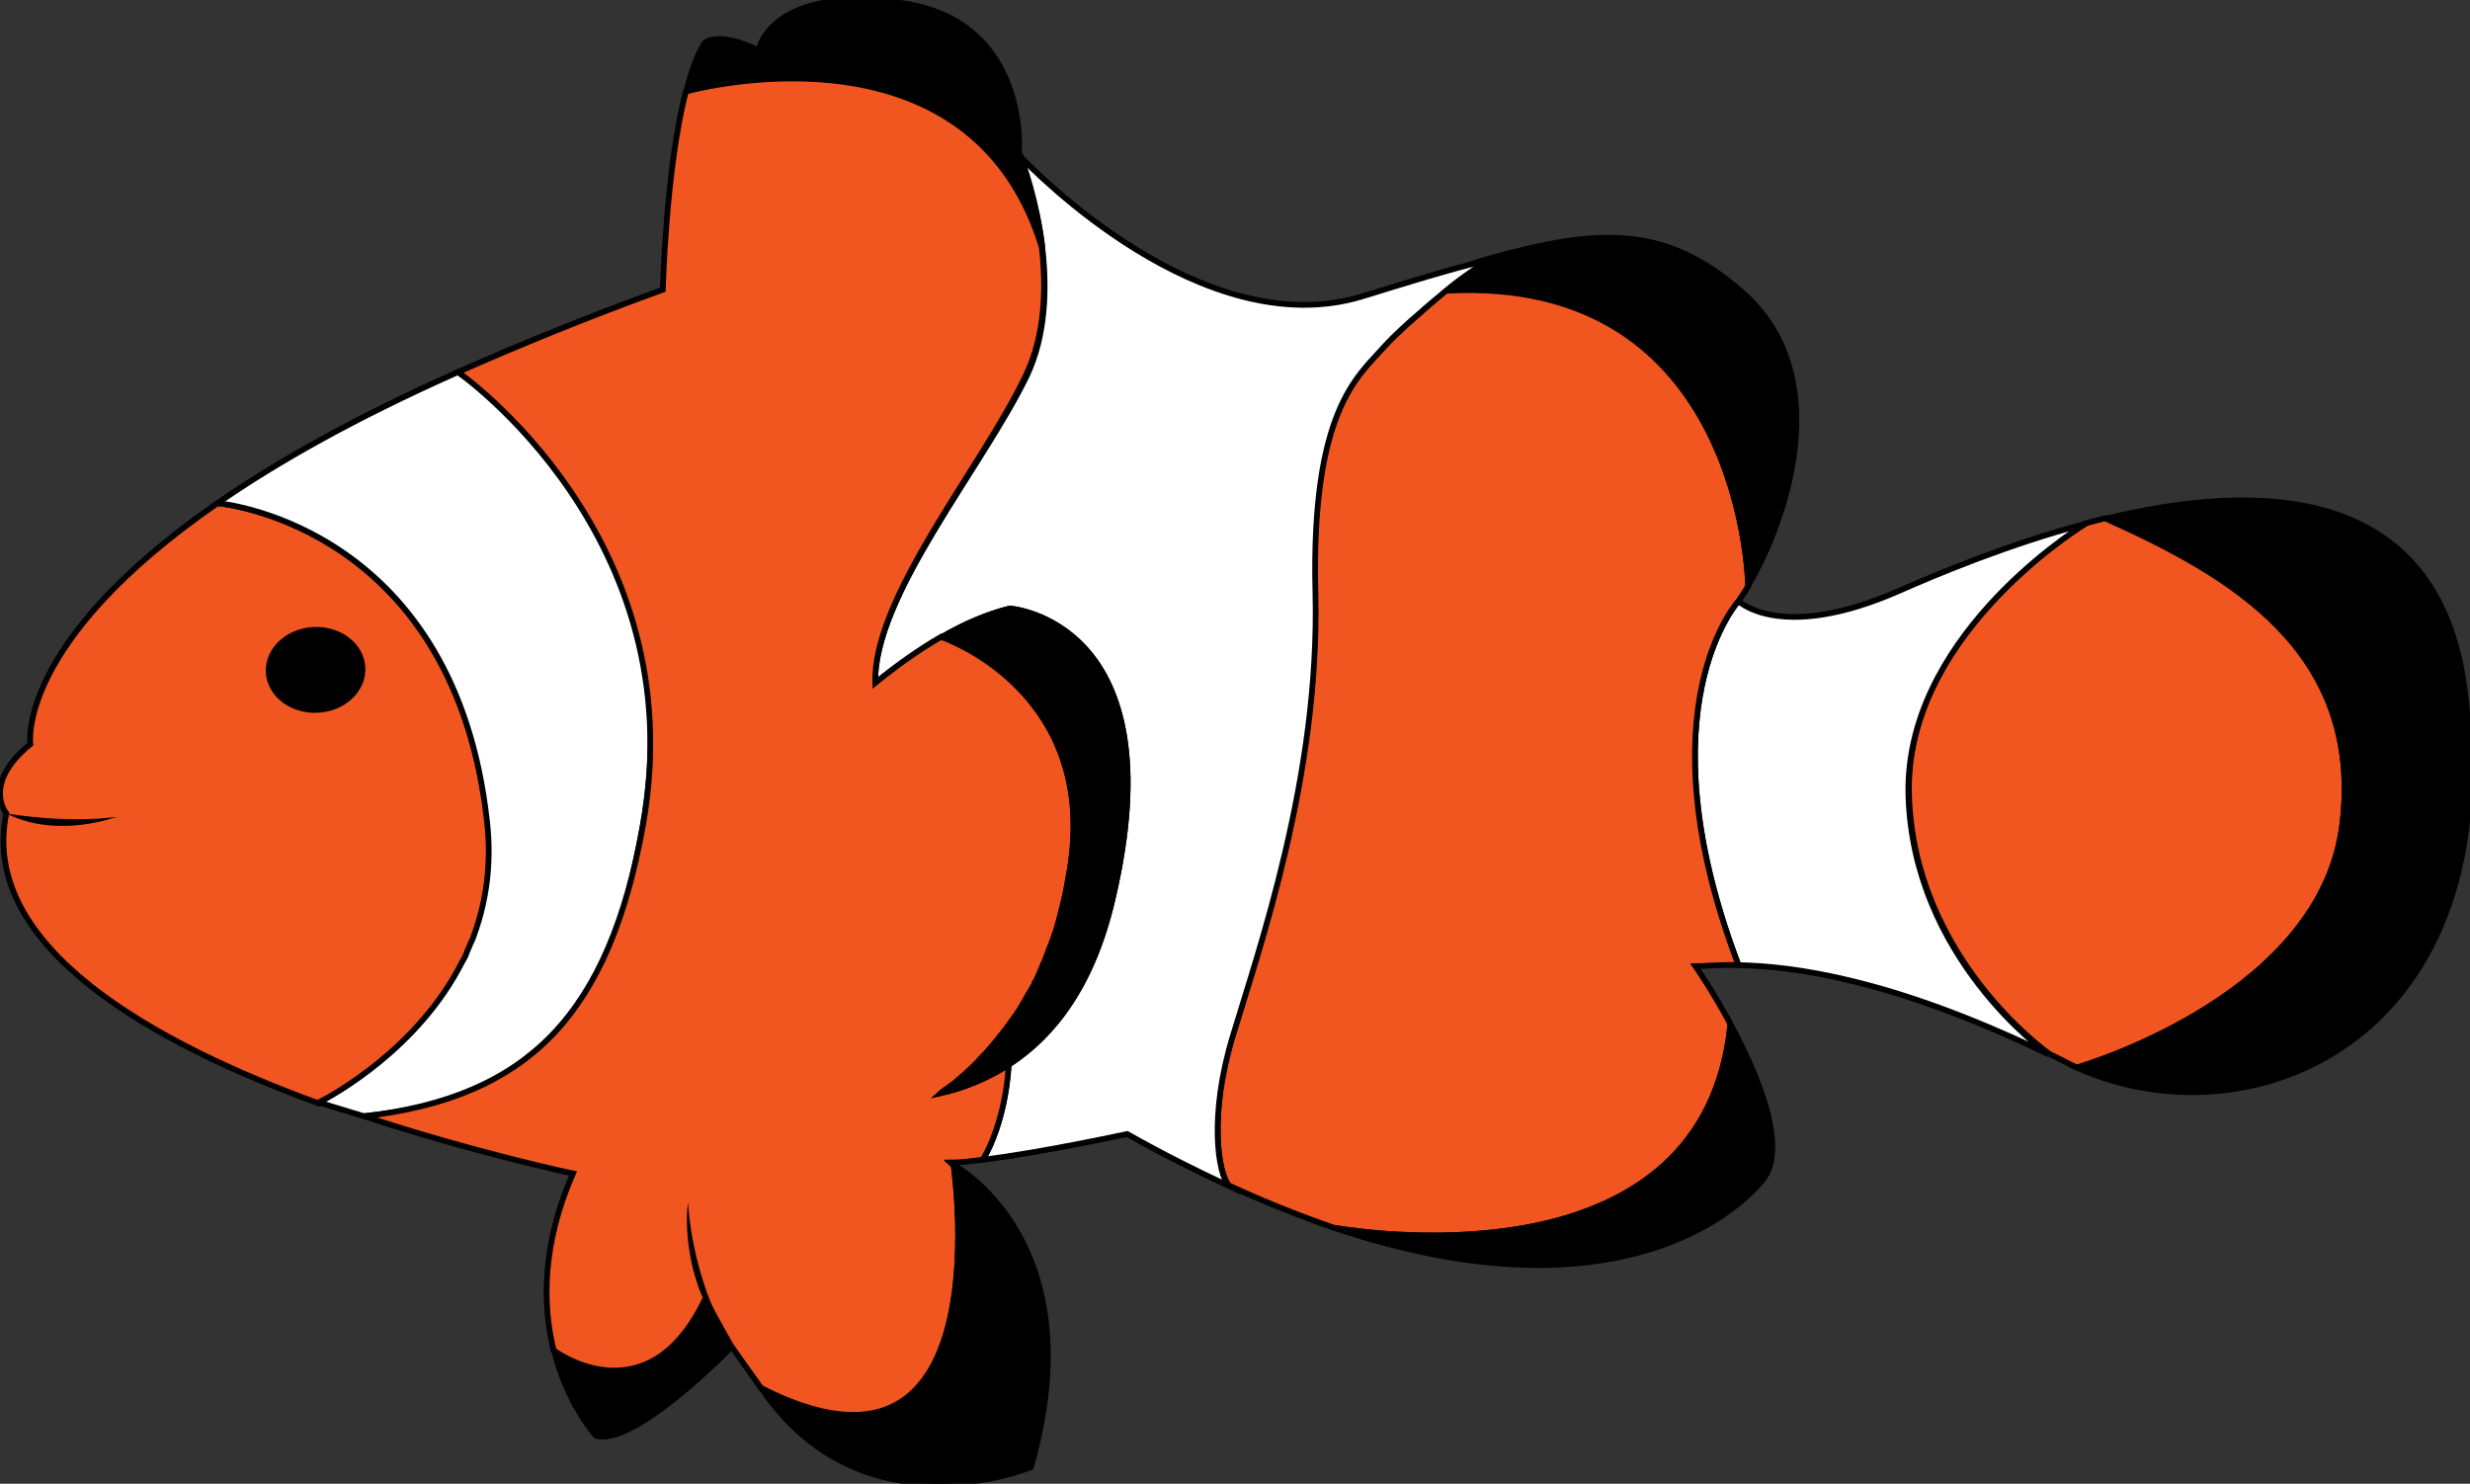 <?xml version="1.0" encoding="utf-8"?>
<!-- Generator: Adobe Illustrator 18.1.0, SVG Export Plug-In . SVG Version: 6.00 Build 0)  -->
<svg version="1.1" id="Layer_1" xmlns="http://www.w3.org/2000/svg" xmlns:xlink="http://www.w3.org/1999/xlink" x="0px" y="0px"
	 viewBox="0 0 431.5 259.2" style="enable-background:new 0 0 431.5 259.2;" xml:space="preserve">
<rect x="0" y="0" width="431.5" height="259.2" fill="#333333" stroke="none"/>
<style type="text/css">
	.st0{fill:#F15621;stroke:#000000;stroke-miterlimit:10;}
	.st1{fill:#FFFFFF;stroke:#000000;stroke-miterlimit:10;}
	.st2{stroke:#000000;stroke-miterlimit:10;}
</style>
<g>
	<path class="st0" d="M1.1,142.1c-4.8,23.4,26.1,40.3,54.7,50.7c0.1,0,0.2-0.1,0.3-0.1c3-1.5,20.4-11.2,26.9-29.4
		c2-5.6,3-12.1,2.2-19.4C79.6,92.9,40.3,88.1,38,87.9C2.7,112.3,5.3,130,5.3,130C-3.2,136.9,1.1,142.1,1.1,142.1z"/>
	<path class="st1" d="M63.6,195c29-3.3,41.8-12.9,48.6-50.3C122,90.6,80,65,80,65c-18,8-31.6,15.7-42,22.9c2.3,0.2,41.6,5,47.1,55.8
		c0.8,7.3-0.2,13.8-2.2,19.4c-0.2,0.6-0.4,1.2-0.7,1.7c-0.2,0.6-0.5,1.1-0.7,1.7c-0.2,0.6-0.5,1.1-0.8,1.6
		c-7.6,15-22.3,23.1-25,24.5L63.6,195z"/>
	<path class="st2" d="M96.8,236c2.4,9.5,7.3,14.8,7.3,14.8c6.7,2,23.3-15.1,23.8-15.6c-0.1-0.2-2.2-3.6-4.5-8.2
		C113.5,247.6,97.9,236.8,96.8,236z"/>
	<path class="st0" d="M333.5,139c0.9,28.2,23.8,44.6,24.5,45.1c0,0,0,0,0,0c1,0.5,2.1,1,3.2,1.6c0.5,0.3,1.1,0.5,1.7,0.8
		c2.6-0.8,42.7-13,46.3-42.5c3.7-30.4-19.5-43.7-41.3-53.5c-1.2,0.3-2.4,0.6-3.5,0.9c0,0,0,0,0,0C361.3,93.3,332.6,111.9,333.5,139z
		"/>
	<path class="st2" d="M362.8,186.5c30.9,13.9,76-5.3,67.7-66.5c-4.8-35.3-35.7-35.9-62.6-29.4c21.8,9.8,45,23.1,41.3,53.5
		C405.5,173.5,365.4,185.7,362.8,186.5z"/>
	<path class="st1" d="M303.7,168.6c9.4,0.2,26.7,2.3,54.2,15.6c-0.7-0.5-23.6-16.9-24.5-45.1c-0.8-27.1,27.9-45.7,30.9-47.6
		c-13.5,3.6-25.7,8.7-32.5,11.7c-20.7,9.1-28.1,1.8-28.1,1.8S286.6,123.5,303.7,168.6z"/>
	<path class="st0" d="M214.7,207.1c6.5,3,12.6,5.4,18.4,7.4c8,1.3,64.8,9.1,69.2-35.6c-3.1-5.8-6.1-10.1-6.1-10.1
		c1.3,0,3.8-0.3,7.5-0.2c-17.1-45,0-63.6,0-63.6c0.5-0.7,1.1-1.6,1.7-2.6c0,0-0.7-54.6-52.9-51.6c-4,3.4-8.7,7.5-11,10
		c-4.3,4.9-12.6,10.9-11.8,42.8c0.8,31.9-9.8,62.2-14.4,77.3C211.1,194.9,212.9,205.2,214.7,207.1z"/>
	<path class="st2" d="M233.1,214.5c44.9,15.1,67.5,0.3,74.7-8.2c4.7-5.6-0.6-18.3-5.5-27.4C297.9,223.6,241.1,215.8,233.1,214.5z"/>
	<path class="st2" d="M252.5,50.7c52.2-3,52.9,51.6,52.9,51.6c6.4-10.9,15.8-36.6-1.2-51.4c-13.4-11.6-24.8-11.1-44.2-5.7
		C248.5,48.5,252.5,50.7,252.5,50.7z"/>
	<path class="st1" d="M152.9,119.4c3.7-3,7.6-5.8,11.6-8.1c3.9-2.2,7.9-4,11.9-5c0,0,29.5,2.1,17.9,51
		c-3.5,14.9-10.3,23.6-18.1,28.7c-0.1,1.3-0.6,9.9-4.5,16.6c10-1.2,25.2-4.5,25.2-4.5c6.2,3.5,12.2,6.5,17.8,9.1
		c-1.9-2-3.6-12.2,0.7-26.3c4.5-15,15.2-45.4,14.4-77.3c-0.8-31.9,7.5-37.9,11.8-42.8c2.3-2.6,7-6.7,11-10c3.2-2.7,6.7-4.8,7.5-5.4
		c-7.1,1.7-14.4,4-22.2,6.4c-27.8,8.4-57.4-22.1-59.7-24.5c0.5,1.4,2.9,8,3.9,16.1c0.8,7,0.6,15.2-2.7,22.2
		C171.7,81.6,152.5,104.2,152.9,119.4z"/>
	<path class="st2" d="M178,27c0,0,2.1-23.4-20.7-26.5s-24.8,8.3-24.8,8.3c-7.1-3.5-9.4-1.3-9.4-1.3c-1.3,2.1-2.4,5.1-3.2,8.5
		c3.4-0.9,50-12.6,62.2,27.2c-1-8.2-3.4-14.8-3.9-16.1c0,0,0,0,0,0L178,27z"/>
	<path class="st0" d="M133.1,242.7c41.5,21,33.9-36,33.5-39.2c-0.4-0.2-0.6-0.4-0.6-0.4c1.5,0,3.4-0.2,5.6-0.5c0,0,0.1,0,0.1,0
		c3.9-6.7,4.5-15.3,4.5-16.6c-3.9,2.5-7.9,4.1-12,5c0.1-0.1,1-0.6,2.4-1.7c0.2-0.1,0.4-0.3,0.6-0.5l0.1-0.1c0.2-0.2,0.4-0.3,0.6-0.5
		c1.1-0.9,2.4-2.1,3.7-3.6c0.2-0.2,0.3-0.3,0.5-0.5c1.5-1.7,3.2-3.7,4.8-6c0.2-0.2,0.3-0.5,0.5-0.7c0.2-0.2,0.3-0.5,0.5-0.7
		c0.5-0.8,1-1.5,1.4-2.4c0.2-0.4,0.5-0.8,0.7-1.2c0.2-0.3,0.4-0.7,0.6-1c0.1-0.1,0.1-0.2,0.1-0.3c0.2-0.3,0.3-0.6,0.5-0.9
		c0.2-0.4,0.4-0.8,0.5-1.2c0.2-0.4,0.4-0.8,0.5-1.2c0.4-0.8,0.7-1.6,1-2.5c0.1-0.3,0.3-0.7,0.4-1c0.2-0.6,0.5-1.3,0.7-2l0.1-0.2
		c0.2-0.7,0.4-1.4,0.6-2.1c0.3-1.2,0.6-2.3,0.9-3.6c0.2-0.8,0.4-1.7,0.5-2.5c0.3-1.6,0.6-3.2,0.8-4.9c3.6-29.7-22.7-38.5-22.7-38.5
		c-4,2.3-7.9,5.1-11.6,8.1c-0.4-15.2,18.8-37.8,26.4-53.9c3.3-7,3.5-15.2,2.7-22.2c-12.2-39.8-58.9-28.1-62.2-27.2
		c-3.5,13.7-4,34.6-4,34.6C102.3,55.5,90.4,60.4,80,65c0,0,41.4,28.7,32.3,79.3c-5.9,32.6-19.7,47.4-48.7,50.7
		c19.8,6.5,36.5,10,36.5,10c-5.5,12.5-5.3,23.1-3.4,30.8c0,0.1,0,0.1,0,0.1c1.1,0.8,16.7,11.6,26.5-9c2.4,4.6,4.4,8,4.5,8.2
		L133.1,242.7z"/>
	<path class="st2" d="M133,242.5c17.6,26.1,47.1,13.8,47.1,13.8c10.4-36.6-9.7-50.5-13.5-52.8C167,206.7,174.5,263.6,133,242.5z"/>
	<path class="st2" d="M164.2,191c4-0.9,8.1-2.5,12-5c7.8-5,14.6-13.8,18.1-28.7c11.6-48.9-17.9-51-17.9-51c-4,1-8,2.7-11.9,5
		c0,0,26.3,8.8,22.7,38.5c-0.2,1.7-0.5,3.3-0.8,4.9c-0.2,0.9-0.3,1.7-0.5,2.5c-0.3,1.2-0.6,2.4-0.9,3.6c-0.2,0.7-0.4,1.4-0.6,2.1
		l-0.1,0.2c-0.2,0.7-0.4,1.3-0.7,2c-0.1,0.3-0.3,0.7-0.4,1c-0.3,0.9-0.7,1.7-1,2.5c-0.2,0.4-0.3,0.8-0.5,1.2
		c-0.2,0.4-0.4,0.8-0.5,1.2c-0.2,0.3-0.3,0.6-0.5,0.9c0,0.1-0.1,0.2-0.1,0.3c-0.2,0.3-0.4,0.7-0.6,1c-0.2,0.4-0.5,0.8-0.7,1.2
		c-0.5,0.8-1,1.6-1.4,2.4c-0.2,0.3-0.3,0.5-0.5,0.7c-0.2,0.3-0.3,0.5-0.5,0.7c-1.6,2.4-3.3,4.4-4.8,6c-0.2,0.2-0.3,0.3-0.5,0.5
		c-1.4,1.5-2.7,2.6-3.7,3.6c-0.2,0.2-0.4,0.3-0.6,0.5l-0.1,0.1c-0.2,0.2-0.4,0.3-0.6,0.5C165.2,190.4,164.3,190.9,164.2,191z"/>
	
		<ellipse transform="matrix(-0.999 4.553451e-02 -4.553451e-02 -0.999 115.606 231.396)" class="st2" cx="55.2" cy="117" rx="8.2" ry="7"/>
	<path d="M1.1,142.1c0,0,10,1.8,19.3,0.6C20.5,142.6,10.2,146.7,1.1,142.1z"/>
</g>
<path d="M127.2,234c0,0-6-9.8-7-23.8C120.1,210.2,118.4,223.3,127.2,234z"/>
<g>
</g>
<g>
</g>
<g>
</g>
<g>
</g>
<g>
</g>
<g>
</g>
<g>
</g>
<g>
</g>
<g>
</g>
<g>
</g>
<g>
</g>
<g>
</g>
<g>
</g>
<g>
</g>
<g>
</g>
</svg>
